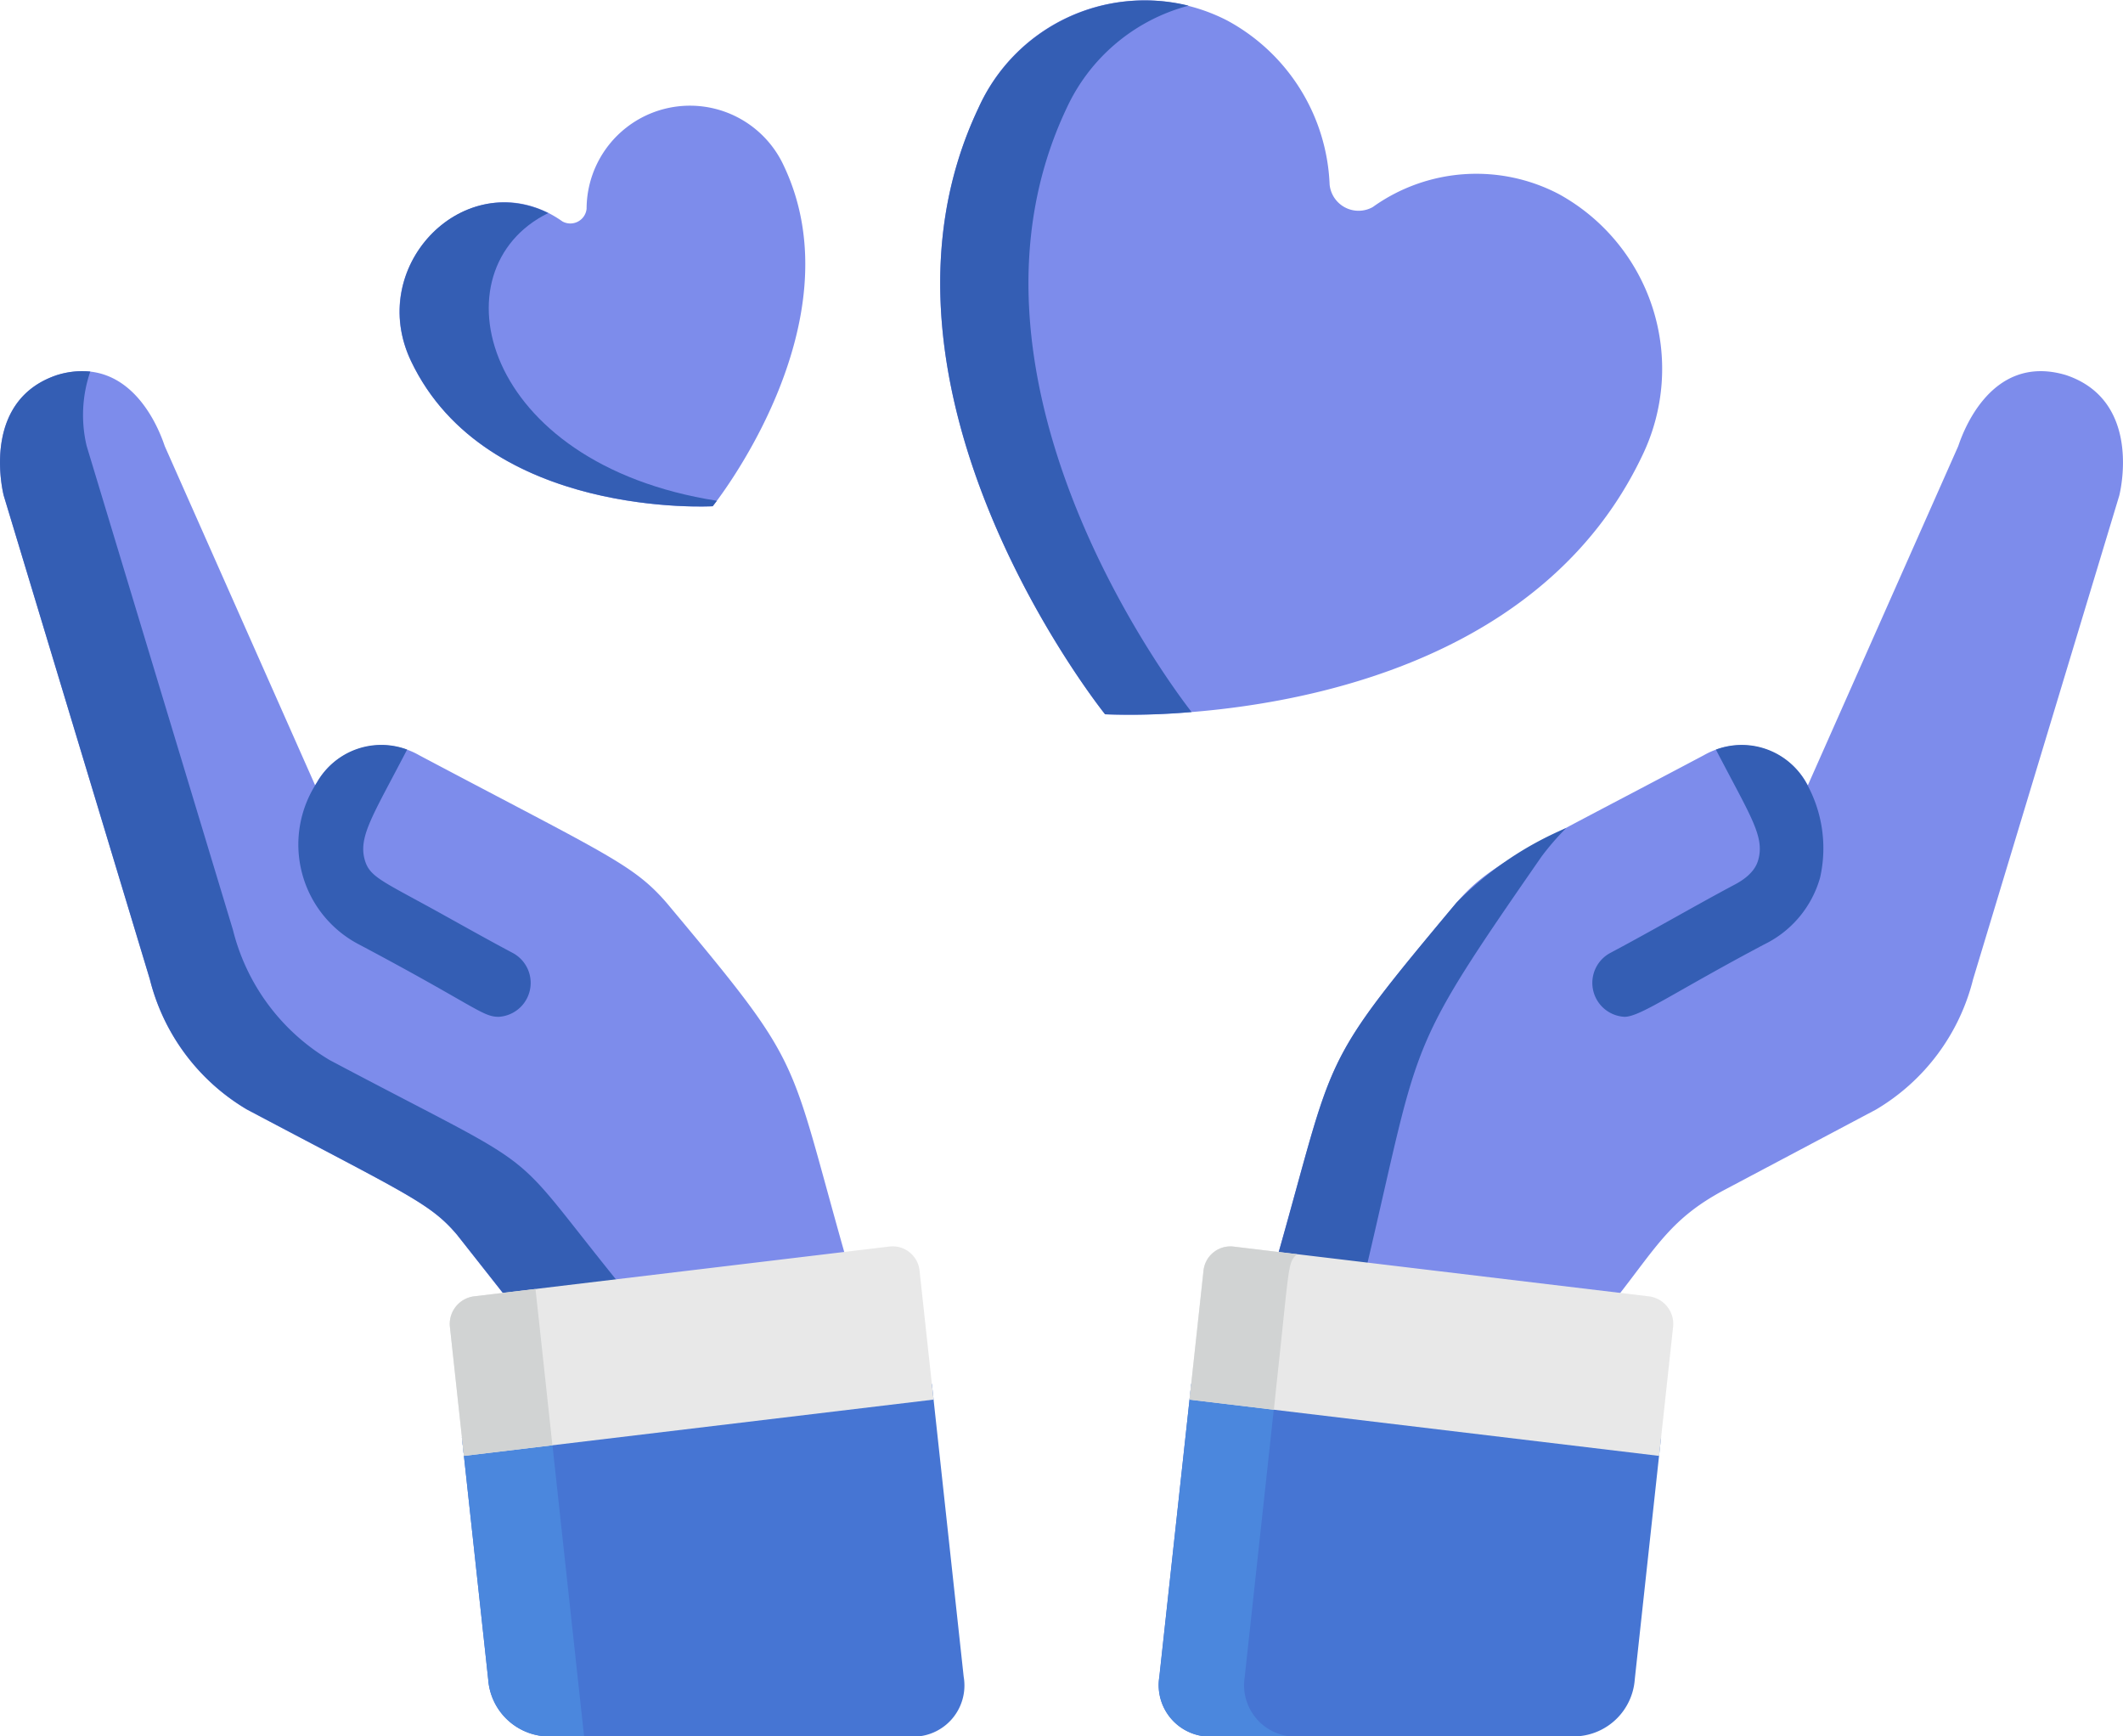 <svg id="helath" xmlns="http://www.w3.org/2000/svg" width="72" height="58.879" viewBox="0 0 72 58.879">
  <path id="Path_736" data-name="Path 736" d="M52.876,6.586a6.031,6.031,0,0,0-6.321.436h0a.986.986,0,0,1-1.462-.765h0A6.622,6.622,0,0,0,41.619.695a6.153,6.153,0,0,0-8.434,2.964c-4.543,9.57,4.293,20.562,4.293,20.562s13.679.792,18.222-8.779A6.761,6.761,0,0,0,52.876,6.586Z" fill="#7d8ceb"/>
  <path id="Path_737" data-name="Path 737" d="M19.073,7.508h0a.554.554,0,0,0,.821-.43h0a3.505,3.505,0,0,1,6.687-1.459c2.552,5.375-2.411,11.548-2.411,11.548s-7.682.445-10.234-4.93C12.325,8.84,16.076,5.39,19.073,7.508Z" fill="#7d8ceb"/>
  <path id="Path_738" data-name="Path 738" d="M36.178,3.659A6.34,6.34,0,0,1,40.312.192a6.2,6.2,0,0,0-7.127,3.467c-4.543,9.57,4.293,20.562,4.293,20.562a23.508,23.508,0,0,0,2.934-.076C39.65,23.165,31.854,12.769,36.178,3.659Z" fill="#345eb4"/>
  <path id="Path_739" data-name="Path 739" d="M18.594,7.225c-3.016-1.481-6.148,1.87-4.657,5.011,2.552,5.375,10.234,4.93,10.234,4.93s.052-.065.142-.185C16.3,15.724,14.727,9.122,18.594,7.225Z" fill="#345eb4"/>
  <path id="Path_740" data-name="Path 740" d="M30.778,58.879H18.518a2.083,2.083,0,0,1-1.961-1.932c-.251-2.312-.728-6.7-.893-8.217l15.94-1.8,1.079,9.93A1.736,1.736,0,0,1,30.778,58.879Z" fill="#4675d3"/>
  <path id="Path_741" data-name="Path 741" d="M18.669,48.391l-3.005.34.893,8.217a2.083,2.083,0,0,0,1.961,1.932h1.291Z" fill="#4b87dd"/>
  <path id="Path_742" data-name="Path 742" d="M1.933,12.719c2.64-.788,3.569,2.172,3.656,2.412l5.1,11.5a2.552,2.552,0,0,1,3.529-1.02c6.4,3.39,7.258,3.7,8.393,5.008h0c4.7,5.622,4.079,5,6.064,11.987l-11.513,1.38L15.5,41.873c-.913-1.075-1.7-1.375-7.127-4.249a7.14,7.14,0,0,1-3.291-4.418v0L.125,16.8C0,16.278-.486,13.53,1.933,12.719Z" fill="#7d8ceb"/>
  <path id="Path_743" data-name="Path 743" d="M11.186,35.95A7.14,7.14,0,0,1,7.9,31.532v0L2.939,15.123A4.54,4.54,0,0,1,3.062,12.6a2.823,2.823,0,0,0-1.128.118C-.486,13.53,0,16.278.125,16.8L5.08,33.2v0a7.14,7.14,0,0,0,3.291,4.418c5.477,2.9,6.225,3.187,7.127,4.249l1.664,2.109L21,43.521C17.013,38.591,18.774,39.971,11.186,35.95Z" fill="#345eb4"/>
  <path id="Path_744" data-name="Path 744" d="M17.4,32.32c-.733-.388-1.5-.818-2.249-1.234-2.164-1.207-2.613-1.322-2.783-1.937-.218-.788.29-1.517,1.439-3.731a2.5,2.5,0,0,0-3.033,1.075l-.011.021a3.819,3.819,0,0,0,1.414,5.513c3.923,2.079,4.176,2.453,4.733,2.453A1.152,1.152,0,0,0,17.4,32.32Z" fill="#345eb4"/>
  <path id="Path_745" data-name="Path 745" d="M31.188,43.107l.473,4.353L15.734,49.368l-.473-4.353a.944.944,0,0,1,.8-1.055l14.125-1.693A.919.919,0,0,1,31.188,43.107Z" fill="#e8e8e8"/>
  <path id="Path_746" data-name="Path 746" d="M18.161,43.709l-2.1.252a.944.944,0,0,0-.8,1.055l.473,4.353,3-.36C18.732,48.968,18.161,43.709,18.161,43.709Z" fill="#d1d3d3"/>
  <path id="Path_747" data-name="Path 747" d="M39.316,56.864a1.746,1.746,0,0,0,1.906,2.014H53.481a2.083,2.083,0,0,0,1.961-1.932l.893-8.217L40.4,46.93Z" fill="#4675d3"/>
  <path id="Path_748" data-name="Path 748" d="M42.214,56.864s1.044-9.607,1.045-9.611L40.4,46.93c0,.005-1.079,9.929-1.08,9.935a1.746,1.746,0,0,0,1.906,2.014h2.9A1.746,1.746,0,0,1,42.214,56.864Z" fill="#4b87dd"/>
  <path id="Path_749" data-name="Path 749" d="M70.067,12.719c-2.64-.788-3.569,2.172-3.656,2.412l-5.1,11.5a2.552,2.552,0,0,0-3.529-1.02c-6.4,3.39-7.258,3.7-8.393,5.008h0c-4.7,5.622-4.079,5-6.064,11.987l11.513,1.38C56.2,42.251,56.687,41.3,58.5,40.34l5.125-2.716a7.14,7.14,0,0,0,3.291-4.418v0L71.875,16.8C72,16.278,72.486,13.53,70.067,12.719Z" fill="#7d8ceb"/>
  <path id="Path_750" data-name="Path 750" d="M52.287,29.036h0a9.237,9.237,0,0,1,.829-.957,11.5,11.5,0,0,0-3.727,2.536h0c-4.7,5.622-4.079,5-6.064,11.987l3.02.362C48.2,35.086,47.627,35.757,52.287,29.036Z" fill="#345eb4"/>
  <path id="Path_751" data-name="Path 751" d="M54.6,32.32c1.422-.754,2.985-1.663,4.244-2.33.651-.345.754-.718.788-.84.219-.793-.27-1.48-1.438-3.731a2.5,2.5,0,0,1,3.033,1.075,4.519,4.519,0,0,1,.5,3.266,3.605,3.605,0,0,1-1.9,2.267c-3.05,1.616-4.2,2.453-4.733,2.453A1.152,1.152,0,0,1,54.6,32.32Z" fill="#345eb4"/>
  <path id="Path_752" data-name="Path 752" d="M40.812,43.107l-.473,4.353,15.928,1.909.473-4.353a.943.943,0,0,0-.8-1.055L41.816,42.268A.919.919,0,0,0,40.812,43.107Z" fill="#e8e8e8"/>
  <path id="Path_753" data-name="Path 753" d="M43.294,46.93c.449-4.129.374-4.085.688-4.4l-2.167-.26a.918.918,0,0,0-1,.839l-.473,4.353,2.86.343Z" fill="#d1d3d3"/>
</svg>

